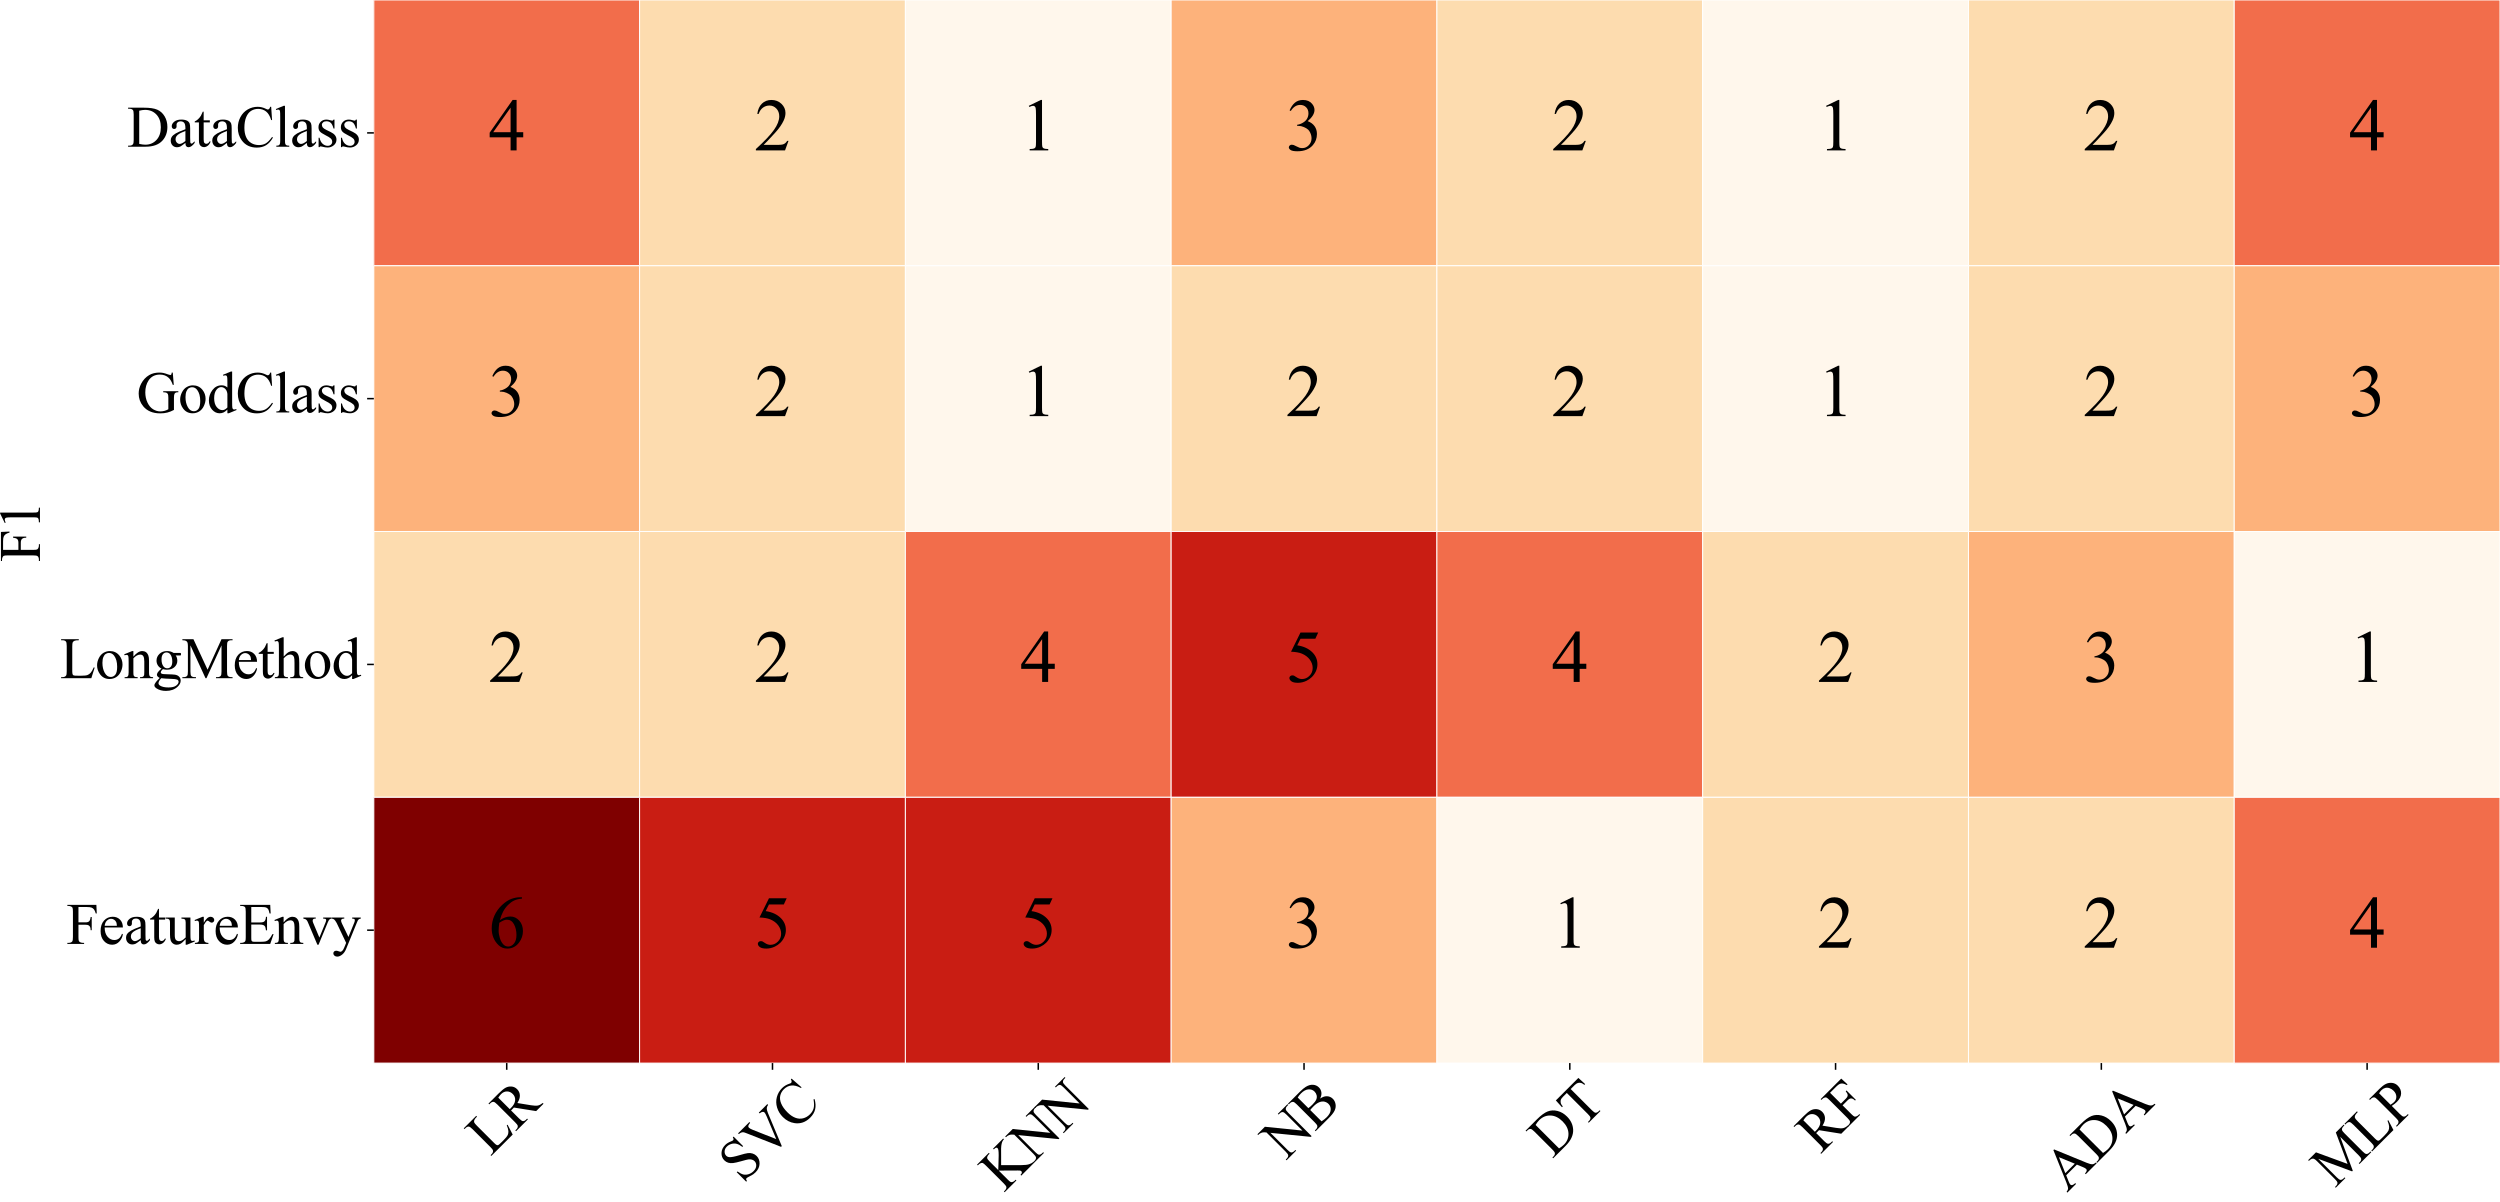 <?xml version="1.0" encoding="utf-8" standalone="no"?>
<!DOCTYPE svg PUBLIC "-//W3C//DTD SVG 1.1//EN"
  "http://www.w3.org/Graphics/SVG/1.1/DTD/svg11.dtd">
<svg xmlns:xlink="http://www.w3.org/1999/xlink" width="1303.366pt" height="626.46pt" viewBox="0 0 1303.366 626.46" xmlns="http://www.w3.org/2000/svg" version="1.1">
 <defs>
  <style type="text/css">*{stroke-linejoin: round; stroke-linecap: butt}</style>
 </defs>
 <g id="figure_1">
  <g id="patch_1">
   <path d="M 0 626.46 
L 1303.366 626.46 
L 1303.366 0 
L 0 0 
z
" style="fill: #ffffff"/>
  </g>
  <g id="axes_1">
   <g id="patch_2">
    <path d="M 194.9 554.233 
L 1303.366 554.233 
L 1303.366 -0 
L 194.9 -0 
z
" style="fill: #ffffff"/>
   </g>
   <g id="QuadMesh_1">
    <path d="M 194.9 -0 
L 333.458 -0 
L 333.458 138.558 
L 194.9 138.558 
L 194.9 -0 
" clip-path="url(#p0ab0ab743f)" style="fill: #f26d4b; stroke: #ffffff; stroke-width: 0.5"/>
    <path d="M 333.458 -0 
L 472.017 -0 
L 472.017 138.558 
L 333.458 138.558 
L 333.458 -0 
" clip-path="url(#p0ab0ab743f)" style="fill: #fddcaf; stroke: #ffffff; stroke-width: 0.5"/>
    <path d="M 472.017 -0 
L 610.575 -0 
L 610.575 138.558 
L 472.017 138.558 
L 472.017 -0 
" clip-path="url(#p0ab0ab743f)" style="fill: #fff7ec; stroke: #ffffff; stroke-width: 0.5"/>
    <path d="M 610.575 -0 
L 749.133 -0 
L 749.133 138.558 
L 610.575 138.558 
L 610.575 -0 
" clip-path="url(#p0ab0ab743f)" style="fill: #fdb27b; stroke: #ffffff; stroke-width: 0.5"/>
    <path d="M 749.133 -0 
L 887.691 -0 
L 887.691 138.558 
L 749.133 138.558 
L 749.133 -0 
" clip-path="url(#p0ab0ab743f)" style="fill: #fddcaf; stroke: #ffffff; stroke-width: 0.5"/>
    <path d="M 887.691 -0 
L 1026.25 -0 
L 1026.25 138.558 
L 887.691 138.558 
L 887.691 -0 
" clip-path="url(#p0ab0ab743f)" style="fill: #fff7ec; stroke: #ffffff; stroke-width: 0.5"/>
    <path d="M 1026.25 -0 
L 1164.808 -0 
L 1164.808 138.558 
L 1026.25 138.558 
L 1026.25 -0 
" clip-path="url(#p0ab0ab743f)" style="fill: #fddcaf; stroke: #ffffff; stroke-width: 0.5"/>
    <path d="M 1164.808 -0 
L 1303.366 -0 
L 1303.366 138.558 
L 1164.808 138.558 
L 1164.808 -0 
" clip-path="url(#p0ab0ab743f)" style="fill: #f26d4b; stroke: #ffffff; stroke-width: 0.5"/>
    <path d="M 194.9 138.558 
L 333.458 138.558 
L 333.458 277.117 
L 194.9 277.117 
L 194.9 138.558 
" clip-path="url(#p0ab0ab743f)" style="fill: #fdb27b; stroke: #ffffff; stroke-width: 0.5"/>
    <path d="M 333.458 138.558 
L 472.017 138.558 
L 472.017 277.117 
L 333.458 277.117 
L 333.458 138.558 
" clip-path="url(#p0ab0ab743f)" style="fill: #fddcaf; stroke: #ffffff; stroke-width: 0.5"/>
    <path d="M 472.017 138.558 
L 610.575 138.558 
L 610.575 277.117 
L 472.017 277.117 
L 472.017 138.558 
" clip-path="url(#p0ab0ab743f)" style="fill: #fff7ec; stroke: #ffffff; stroke-width: 0.5"/>
    <path d="M 610.575 138.558 
L 749.133 138.558 
L 749.133 277.117 
L 610.575 277.117 
L 610.575 138.558 
" clip-path="url(#p0ab0ab743f)" style="fill: #fddcaf; stroke: #ffffff; stroke-width: 0.5"/>
    <path d="M 749.133 138.558 
L 887.691 138.558 
L 887.691 277.117 
L 749.133 277.117 
L 749.133 138.558 
" clip-path="url(#p0ab0ab743f)" style="fill: #fddcaf; stroke: #ffffff; stroke-width: 0.5"/>
    <path d="M 887.691 138.558 
L 1026.25 138.558 
L 1026.25 277.117 
L 887.691 277.117 
L 887.691 138.558 
" clip-path="url(#p0ab0ab743f)" style="fill: #fff7ec; stroke: #ffffff; stroke-width: 0.5"/>
    <path d="M 1026.25 138.558 
L 1164.808 138.558 
L 1164.808 277.117 
L 1026.25 277.117 
L 1026.25 138.558 
" clip-path="url(#p0ab0ab743f)" style="fill: #fddcaf; stroke: #ffffff; stroke-width: 0.5"/>
    <path d="M 1164.808 138.558 
L 1303.366 138.558 
L 1303.366 277.117 
L 1164.808 277.117 
L 1164.808 138.558 
" clip-path="url(#p0ab0ab743f)" style="fill: #fdb27b; stroke: #ffffff; stroke-width: 0.5"/>
    <path d="M 194.9 277.117 
L 333.458 277.117 
L 333.458 415.675 
L 194.9 415.675 
L 194.9 277.117 
" clip-path="url(#p0ab0ab743f)" style="fill: #fddcaf; stroke: #ffffff; stroke-width: 0.5"/>
    <path d="M 333.458 277.117 
L 472.017 277.117 
L 472.017 415.675 
L 333.458 415.675 
L 333.458 277.117 
" clip-path="url(#p0ab0ab743f)" style="fill: #fddcaf; stroke: #ffffff; stroke-width: 0.5"/>
    <path d="M 472.017 277.117 
L 610.575 277.117 
L 610.575 415.675 
L 472.017 415.675 
L 472.017 277.117 
" clip-path="url(#p0ab0ab743f)" style="fill: #f26d4b; stroke: #ffffff; stroke-width: 0.5"/>
    <path d="M 610.575 277.117 
L 749.133 277.117 
L 749.133 415.675 
L 610.575 415.675 
L 610.575 277.117 
" clip-path="url(#p0ab0ab743f)" style="fill: #c91d13; stroke: #ffffff; stroke-width: 0.5"/>
    <path d="M 749.133 277.117 
L 887.691 277.117 
L 887.691 415.675 
L 749.133 415.675 
L 749.133 277.117 
" clip-path="url(#p0ab0ab743f)" style="fill: #f26d4b; stroke: #ffffff; stroke-width: 0.5"/>
    <path d="M 887.691 277.117 
L 1026.25 277.117 
L 1026.25 415.675 
L 887.691 415.675 
L 887.691 277.117 
" clip-path="url(#p0ab0ab743f)" style="fill: #fddcaf; stroke: #ffffff; stroke-width: 0.5"/>
    <path d="M 1026.25 277.117 
L 1164.808 277.117 
L 1164.808 415.675 
L 1026.25 415.675 
L 1026.25 277.117 
" clip-path="url(#p0ab0ab743f)" style="fill: #fdb27b; stroke: #ffffff; stroke-width: 0.5"/>
    <path d="M 1164.808 277.117 
L 1303.366 277.117 
L 1303.366 415.675 
L 1164.808 415.675 
L 1164.808 277.117 
" clip-path="url(#p0ab0ab743f)" style="fill: #fff7ec; stroke: #ffffff; stroke-width: 0.5"/>
    <path d="M 194.9 415.675 
L 333.458 415.675 
L 333.458 554.233 
L 194.9 554.233 
L 194.9 415.675 
" clip-path="url(#p0ab0ab743f)" style="fill: #7f0000; stroke: #ffffff; stroke-width: 0.5"/>
    <path d="M 333.458 415.675 
L 472.017 415.675 
L 472.017 554.233 
L 333.458 554.233 
L 333.458 415.675 
" clip-path="url(#p0ab0ab743f)" style="fill: #c91d13; stroke: #ffffff; stroke-width: 0.5"/>
    <path d="M 472.017 415.675 
L 610.575 415.675 
L 610.575 554.233 
L 472.017 554.233 
L 472.017 415.675 
" clip-path="url(#p0ab0ab743f)" style="fill: #c91d13; stroke: #ffffff; stroke-width: 0.5"/>
    <path d="M 610.575 415.675 
L 749.133 415.675 
L 749.133 554.233 
L 610.575 554.233 
L 610.575 415.675 
" clip-path="url(#p0ab0ab743f)" style="fill: #fdb27b; stroke: #ffffff; stroke-width: 0.5"/>
    <path d="M 749.133 415.675 
L 887.691 415.675 
L 887.691 554.233 
L 749.133 554.233 
L 749.133 415.675 
" clip-path="url(#p0ab0ab743f)" style="fill: #fff7ec; stroke: #ffffff; stroke-width: 0.5"/>
    <path d="M 887.691 415.675 
L 1026.25 415.675 
L 1026.25 554.233 
L 887.691 554.233 
L 887.691 415.675 
" clip-path="url(#p0ab0ab743f)" style="fill: #fddcaf; stroke: #ffffff; stroke-width: 0.5"/>
    <path d="M 1026.25 415.675 
L 1164.808 415.675 
L 1164.808 554.233 
L 1026.25 554.233 
L 1026.25 415.675 
" clip-path="url(#p0ab0ab743f)" style="fill: #fddcaf; stroke: #ffffff; stroke-width: 0.5"/>
    <path d="M 1164.808 415.675 
L 1303.366 415.675 
L 1303.366 554.233 
L 1164.808 554.233 
L 1164.808 415.675 
" clip-path="url(#p0ab0ab743f)" style="fill: #f26d4b; stroke: #ffffff; stroke-width: 0.5"/>
   </g>
   <g id="matplotlib.axis_1">
    <g id="xtick_1">
     <g id="line2d_1">
      <defs>
       <path id="m353ae7bda3" d="M 0 0 
L 0 3.5 
" style="stroke: #000000; stroke-width: 0.8"/>
      </defs>
      <g>
       <use xlink:href="#m353ae7bda3" x="264.179" y="554.233" style="stroke: #000000; stroke-width: 0.8"/>
      </g>
     </g>
     <g id="text_1">
      <!-- LR -->
      <g transform="translate(255.722 603.069) rotate(-45) scale(0.3 -0.3)">
       <defs>
        <path id="TimesNewRomanPSMT-4c" d="M 3669 1172 
L 3772 1150 
L 3409 0 
L 128 0 
L 128 116 
L 288 116 
Q 556 116 672 291 
Q 738 391 738 753 
L 738 3488 
Q 738 3884 650 3984 
Q 528 4122 288 4122 
L 128 4122 
L 128 4238 
L 2047 4238 
L 2047 4122 
Q 1709 4125 1573 4059 
Q 1438 3994 1388 3894 
Q 1338 3794 1338 3416 
L 1338 753 
Q 1338 494 1388 397 
Q 1425 331 1503 300 
Q 1581 269 1991 269 
L 2300 269 
Q 2788 269 2984 341 
Q 3181 413 3343 595 
Q 3506 778 3669 1172 
z
" transform="scale(0.016)"/>
        <path id="TimesNewRomanPSMT-52" d="M 4325 0 
L 3194 0 
L 1759 1981 
Q 1600 1975 1500 1975 
Q 1459 1975 1412 1976 
Q 1366 1978 1316 1981 
L 1316 750 
Q 1316 350 1403 253 
Q 1522 116 1759 116 
L 1925 116 
L 1925 0 
L 109 0 
L 109 116 
L 269 116 
Q 538 116 653 291 
Q 719 388 719 750 
L 719 3488 
Q 719 3888 631 3984 
Q 509 4122 269 4122 
L 109 4122 
L 109 4238 
L 1653 4238 
Q 2328 4238 2648 4139 
Q 2969 4041 3192 3777 
Q 3416 3513 3416 3147 
Q 3416 2756 3161 2468 
Q 2906 2181 2372 2063 
L 3247 847 
Q 3547 428 3762 290 
Q 3978 153 4325 116 
L 4325 0 
z
M 1316 2178 
Q 1375 2178 1419 2176 
Q 1463 2175 1491 2175 
Q 2097 2175 2405 2437 
Q 2713 2700 2713 3106 
Q 2713 3503 2464 3751 
Q 2216 4000 1806 4000 
Q 1625 4000 1316 3941 
L 1316 2178 
z
" transform="scale(0.016)"/>
       </defs>
       <use xlink:href="#TimesNewRomanPSMT-4c"/>
       <use xlink:href="#TimesNewRomanPSMT-52" x="61.084"/>
      </g>
     </g>
    </g>
    <g id="xtick_2">
     <g id="line2d_2">
      <g>
       <use xlink:href="#m353ae7bda3" x="402.737" y="554.233" style="stroke: #000000; stroke-width: 0.8"/>
      </g>
     </g>
     <g id="text_2">
      <!-- SVC -->
      <g transform="translate(387.2 617.229) rotate(-45) scale(0.3 -0.3)">
       <defs>
        <path id="TimesNewRomanPSMT-53" d="M 2934 4334 
L 2934 2869 
L 2819 2869 
Q 2763 3291 2617 3541 
Q 2472 3791 2203 3937 
Q 1934 4084 1647 4084 
Q 1322 4084 1109 3886 
Q 897 3688 897 3434 
Q 897 3241 1031 3081 
Q 1225 2847 1953 2456 
Q 2547 2138 2764 1967 
Q 2981 1797 3098 1565 
Q 3216 1334 3216 1081 
Q 3216 600 2842 251 
Q 2469 -97 1881 -97 
Q 1697 -97 1534 -69 
Q 1438 -53 1133 45 
Q 828 144 747 144 
Q 669 144 623 97 
Q 578 50 556 -97 
L 441 -97 
L 441 1356 
L 556 1356 
Q 638 900 775 673 
Q 913 447 1195 297 
Q 1478 147 1816 147 
Q 2206 147 2432 353 
Q 2659 559 2659 841 
Q 2659 997 2573 1156 
Q 2488 1316 2306 1453 
Q 2184 1547 1640 1851 
Q 1097 2156 867 2337 
Q 638 2519 519 2737 
Q 400 2956 400 3219 
Q 400 3675 750 4004 
Q 1100 4334 1641 4334 
Q 1978 4334 2356 4169 
Q 2531 4091 2603 4091 
Q 2684 4091 2736 4139 
Q 2788 4188 2819 4334 
L 2934 4334 
z
" transform="scale(0.016)"/>
        <path id="TimesNewRomanPSMT-56" d="M 4544 4238 
L 4544 4122 
Q 4319 4081 4203 3978 
Q 4038 3825 3909 3509 
L 2431 -97 
L 2316 -97 
L 728 3556 
Q 606 3838 556 3900 
Q 478 3997 364 4051 
Q 250 4106 56 4122 
L 56 4238 
L 1788 4238 
L 1788 4122 
Q 1494 4094 1406 4022 
Q 1319 3950 1319 3838 
Q 1319 3681 1463 3350 
L 2541 866 
L 3541 3319 
Q 3688 3681 3688 3822 
Q 3688 3913 3597 3995 
Q 3506 4078 3291 4113 
Q 3275 4116 3238 4122 
L 3238 4238 
L 4544 4238 
z
" transform="scale(0.016)"/>
        <path id="TimesNewRomanPSMT-43" d="M 3853 4334 
L 3950 2894 
L 3853 2894 
Q 3659 3541 3300 3825 
Q 2941 4109 2438 4109 
Q 2016 4109 1675 3895 
Q 1334 3681 1139 3212 
Q 944 2744 944 2047 
Q 944 1472 1128 1050 
Q 1313 628 1683 403 
Q 2053 178 2528 178 
Q 2941 178 3256 354 
Q 3572 531 3950 1056 
L 4047 994 
Q 3728 428 3303 165 
Q 2878 -97 2294 -97 
Q 1241 -97 663 684 
Q 231 1266 231 2053 
Q 231 2688 515 3219 
Q 800 3750 1298 4042 
Q 1797 4334 2388 4334 
Q 2847 4334 3294 4109 
Q 3425 4041 3481 4041 
Q 3566 4041 3628 4100 
Q 3709 4184 3744 4334 
L 3853 4334 
z
" transform="scale(0.016)"/>
       </defs>
       <use xlink:href="#TimesNewRomanPSMT-53"/>
       <use xlink:href="#TimesNewRomanPSMT-56" x="55.615"/>
       <use xlink:href="#TimesNewRomanPSMT-43" x="127.832"/>
      </g>
     </g>
    </g>
    <g id="xtick_3">
     <g id="line2d_3">
      <g>
       <use xlink:href="#m353ae7bda3" x="541.296" y="554.233" style="stroke: #000000; stroke-width: 0.8"/>
      </g>
     </g>
     <g id="text_3">
      <!-- KNN -->
      <g transform="translate(523.412 621.923) rotate(-45) scale(0.3 -0.3)">
       <defs>
        <path id="TimesNewRomanPSMT-4b" d="M 1913 2350 
L 3475 797 
Q 3859 413 4131 273 
Q 4403 134 4675 116 
L 4675 0 
L 2659 0 
L 2659 116 
Q 2841 116 2920 177 
Q 3000 238 3000 313 
Q 3000 388 2970 447 
Q 2941 506 2775 669 
L 1313 2116 
L 1313 750 
Q 1313 428 1353 325 
Q 1384 247 1484 191 
Q 1619 116 1769 116 
L 1913 116 
L 1913 0 
L 106 0 
L 106 116 
L 256 116 
Q 519 116 638 269 
Q 713 369 713 750 
L 713 3488 
Q 713 3809 672 3916 
Q 641 3991 544 4047 
Q 406 4122 256 4122 
L 106 4122 
L 106 4238 
L 1913 4238 
L 1913 4122 
L 1769 4122 
Q 1622 4122 1484 4050 
Q 1388 4000 1350 3900 
Q 1313 3800 1313 3488 
L 1313 2191 
Q 1375 2250 1741 2588 
Q 2669 3438 2863 3722 
Q 2947 3847 2947 3941 
Q 2947 4013 2881 4067 
Q 2816 4122 2659 4122 
L 2563 4122 
L 2563 4238 
L 4119 4238 
L 4119 4122 
Q 3981 4119 3868 4084 
Q 3756 4050 3593 3951 
Q 3431 3853 3194 3634 
Q 3125 3572 2559 2994 
L 1913 2350 
z
" transform="scale(0.016)"/>
        <path id="TimesNewRomanPSMT-4e" d="M -84 4238 
L 1066 4238 
L 3656 1059 
L 3656 3503 
Q 3656 3894 3569 3991 
Q 3453 4122 3203 4122 
L 3056 4122 
L 3056 4238 
L 4531 4238 
L 4531 4122 
L 4381 4122 
Q 4113 4122 4000 3959 
Q 3931 3859 3931 3503 
L 3931 -69 
L 3819 -69 
L 1025 3344 
L 1025 734 
Q 1025 344 1109 247 
Q 1228 116 1475 116 
L 1625 116 
L 1625 0 
L 150 0 
L 150 116 
L 297 116 
Q 569 116 681 278 
Q 750 378 750 734 
L 750 3681 
Q 566 3897 470 3965 
Q 375 4034 191 4094 
Q 100 4122 -84 4122 
L -84 4238 
z
" transform="scale(0.016)"/>
       </defs>
       <use xlink:href="#TimesNewRomanPSMT-4b"/>
       <use xlink:href="#TimesNewRomanPSMT-4e" x="72.217"/>
       <use xlink:href="#TimesNewRomanPSMT-4e" x="144.434"/>
      </g>
     </g>
    </g>
    <g id="xtick_4">
     <g id="line2d_4">
      <g>
       <use xlink:href="#m353ae7bda3" x="679.854" y="554.233" style="stroke: #000000; stroke-width: 0.8"/>
      </g>
     </g>
     <g id="text_4">
      <!-- NB -->
      <g transform="translate(670.215 605.433) rotate(-45) scale(0.3 -0.3)">
       <defs>
        <path id="TimesNewRomanPSMT-42" d="M 2956 2163 
Q 3397 2069 3616 1863 
Q 3919 1575 3919 1159 
Q 3919 844 3719 555 
Q 3519 266 3170 133 
Q 2822 0 2106 0 
L 106 0 
L 106 116 
L 266 116 
Q 531 116 647 284 
Q 719 394 719 750 
L 719 3488 
Q 719 3881 628 3984 
Q 506 4122 266 4122 
L 106 4122 
L 106 4238 
L 1938 4238 
Q 2450 4238 2759 4163 
Q 3228 4050 3475 3764 
Q 3722 3478 3722 3106 
Q 3722 2788 3528 2536 
Q 3334 2284 2956 2163 
z
M 1319 2331 
Q 1434 2309 1582 2298 
Q 1731 2288 1909 2288 
Q 2366 2288 2595 2386 
Q 2825 2484 2947 2687 
Q 3069 2891 3069 3131 
Q 3069 3503 2766 3765 
Q 2463 4028 1881 4028 
Q 1569 4028 1319 3959 
L 1319 2331 
z
M 1319 306 
Q 1681 222 2034 222 
Q 2600 222 2897 476 
Q 3194 731 3194 1106 
Q 3194 1353 3059 1581 
Q 2925 1809 2622 1940 
Q 2319 2072 1872 2072 
Q 1678 2072 1540 2065 
Q 1403 2059 1319 2044 
L 1319 306 
z
" transform="scale(0.016)"/>
       </defs>
       <use xlink:href="#TimesNewRomanPSMT-4e"/>
       <use xlink:href="#TimesNewRomanPSMT-42" x="72.217"/>
      </g>
     </g>
    </g>
    <g id="xtick_5">
     <g id="line2d_5">
      <g>
       <use xlink:href="#m353ae7bda3" x="818.412" y="554.233" style="stroke: #000000; stroke-width: 0.8"/>
      </g>
     </g>
     <g id="text_5">
      <!-- DT -->
      <g transform="translate(809.37 604.239) rotate(-45) scale(0.3 -0.3)">
       <defs>
        <path id="TimesNewRomanPSMT-44" d="M 109 0 
L 109 116 
L 269 116 
Q 538 116 650 288 
Q 719 391 719 750 
L 719 3488 
Q 719 3884 631 3984 
Q 509 4122 269 4122 
L 109 4122 
L 109 4238 
L 1834 4238 
Q 2784 4238 3279 4022 
Q 3775 3806 4076 3303 
Q 4378 2800 4378 2141 
Q 4378 1256 3841 663 
Q 3238 0 2003 0 
L 109 0 
z
M 1319 306 
Q 1716 219 1984 219 
Q 2709 219 3187 728 
Q 3666 1238 3666 2109 
Q 3666 2988 3187 3494 
Q 2709 4000 1959 4000 
Q 1678 4000 1319 3909 
L 1319 306 
z
" transform="scale(0.016)"/>
        <path id="TimesNewRomanPSMT-54" d="M 3703 4238 
L 3750 3244 
L 3631 3244 
Q 3597 3506 3538 3619 
Q 3441 3800 3280 3886 
Q 3119 3972 2856 3972 
L 2259 3972 
L 2259 734 
Q 2259 344 2344 247 
Q 2463 116 2709 116 
L 2856 116 
L 2856 0 
L 1059 0 
L 1059 116 
L 1209 116 
Q 1478 116 1591 278 
Q 1659 378 1659 734 
L 1659 3972 
L 1150 3972 
Q 853 3972 728 3928 
Q 566 3869 450 3700 
Q 334 3531 313 3244 
L 194 3244 
L 244 4238 
L 3703 4238 
z
" transform="scale(0.016)"/>
       </defs>
       <use xlink:href="#TimesNewRomanPSMT-44"/>
       <use xlink:href="#TimesNewRomanPSMT-54" x="72.217"/>
      </g>
     </g>
    </g>
    <g id="xtick_6">
     <g id="line2d_6">
      <g>
       <use xlink:href="#m353ae7bda3" x="956.97" y="554.233" style="stroke: #000000; stroke-width: 0.8"/>
      </g>
     </g>
     <g id="text_6">
      <!-- RF -->
      <g transform="translate(949.093 601.909) rotate(-45) scale(0.3 -0.3)">
       <defs>
        <path id="TimesNewRomanPSMT-46" d="M 1309 4006 
L 1309 2341 
L 2081 2341 
Q 2347 2341 2470 2458 
Q 2594 2575 2634 2922 
L 2750 2922 
L 2750 1488 
L 2634 1488 
Q 2631 1734 2570 1850 
Q 2509 1966 2401 2023 
Q 2294 2081 2081 2081 
L 1309 2081 
L 1309 750 
Q 1309 428 1350 325 
Q 1381 247 1481 191 
Q 1619 116 1769 116 
L 1922 116 
L 1922 0 
L 103 0 
L 103 116 
L 253 116 
Q 516 116 634 269 
Q 709 369 709 750 
L 709 3488 
Q 709 3809 669 3913 
Q 638 3991 541 4047 
Q 406 4122 253 4122 
L 103 4122 
L 103 4238 
L 3256 4238 
L 3297 3306 
L 3188 3306 
Q 3106 3603 2998 3742 
Q 2891 3881 2733 3943 
Q 2575 4006 2244 4006 
L 1309 4006 
z
" transform="scale(0.016)"/>
       </defs>
       <use xlink:href="#TimesNewRomanPSMT-52"/>
       <use xlink:href="#TimesNewRomanPSMT-46" x="66.699"/>
      </g>
     </g>
    </g>
    <g id="xtick_7">
     <g id="line2d_7">
      <g>
       <use xlink:href="#m353ae7bda3" x="1095.529" y="554.233" style="stroke: #000000; stroke-width: 0.8"/>
      </g>
     </g>
     <g id="text_7">
      <!-- ADA -->
      <g transform="translate(1077.645 621.923) rotate(-45) scale(0.3 -0.3)">
       <defs>
        <path id="TimesNewRomanPSMT-41" d="M 2928 1419 
L 1288 1419 
L 1000 750 
Q 894 503 894 381 
Q 894 284 986 211 
Q 1078 138 1384 116 
L 1384 0 
L 50 0 
L 50 116 
Q 316 163 394 238 
Q 553 388 747 847 
L 2238 4334 
L 2347 4334 
L 3822 809 
Q 4000 384 4145 257 
Q 4291 131 4550 116 
L 4550 0 
L 2878 0 
L 2878 116 
Q 3131 128 3220 200 
Q 3309 272 3309 375 
Q 3309 513 3184 809 
L 2928 1419 
z
M 2841 1650 
L 2122 3363 
L 1384 1650 
L 2841 1650 
z
" transform="scale(0.016)"/>
       </defs>
       <use xlink:href="#TimesNewRomanPSMT-41"/>
       <use xlink:href="#TimesNewRomanPSMT-44" x="72.217"/>
       <use xlink:href="#TimesNewRomanPSMT-41" x="144.434"/>
      </g>
     </g>
    </g>
    <g id="xtick_8">
     <g id="line2d_8">
      <g>
       <use xlink:href="#m353ae7bda3" x="1234.087" y="554.233" style="stroke: #000000; stroke-width: 0.8"/>
      </g>
     </g>
     <g id="text_8">
      <!-- MLP -->
      <g transform="translate(1217.375 619.579) rotate(-45) scale(0.3 -0.3)">
       <defs>
        <path id="TimesNewRomanPSMT-4d" d="M 2619 0 
L 981 3566 
L 981 734 
Q 981 344 1066 247 
Q 1181 116 1431 116 
L 1581 116 
L 1581 0 
L 106 0 
L 106 116 
L 256 116 
Q 525 116 638 278 
Q 706 378 706 734 
L 706 3503 
Q 706 3784 644 3909 
Q 600 4000 483 4061 
Q 366 4122 106 4122 
L 106 4238 
L 1306 4238 
L 2844 922 
L 4356 4238 
L 5556 4238 
L 5556 4122 
L 5409 4122 
Q 5138 4122 5025 3959 
Q 4956 3859 4956 3503 
L 4956 734 
Q 4956 344 5044 247 
Q 5159 116 5409 116 
L 5556 116 
L 5556 0 
L 3756 0 
L 3756 116 
L 3906 116 
Q 4178 116 4288 278 
Q 4356 378 4356 734 
L 4356 3566 
L 2722 0 
L 2619 0 
z
" transform="scale(0.016)"/>
        <path id="TimesNewRomanPSMT-50" d="M 1313 1984 
L 1313 750 
Q 1313 350 1400 253 
Q 1519 116 1759 116 
L 1922 116 
L 1922 0 
L 106 0 
L 106 116 
L 266 116 
Q 534 116 650 291 
Q 713 388 713 750 
L 713 3488 
Q 713 3888 628 3984 
Q 506 4122 266 4122 
L 106 4122 
L 106 4238 
L 1659 4238 
Q 2228 4238 2556 4120 
Q 2884 4003 3109 3725 
Q 3334 3447 3334 3066 
Q 3334 2547 2992 2222 
Q 2650 1897 2025 1897 
Q 1872 1897 1694 1919 
Q 1516 1941 1313 1984 
z
M 1313 2163 
Q 1478 2131 1606 2115 
Q 1734 2100 1825 2100 
Q 2150 2100 2386 2351 
Q 2622 2603 2622 3003 
Q 2622 3278 2509 3514 
Q 2397 3750 2190 3867 
Q 1984 3984 1722 3984 
Q 1563 3984 1313 3925 
L 1313 2163 
z
" transform="scale(0.016)"/>
       </defs>
       <use xlink:href="#TimesNewRomanPSMT-4d"/>
       <use xlink:href="#TimesNewRomanPSMT-4c" x="88.916"/>
       <use xlink:href="#TimesNewRomanPSMT-50" x="150"/>
      </g>
     </g>
    </g>
   </g>
   <g id="matplotlib.axis_2">
    <g id="ytick_1">
     <g id="line2d_9">
      <defs>
       <path id="m4d91e419d3" d="M 0 0 
L -3.5 0 
" style="stroke: #000000; stroke-width: 0.8"/>
      </defs>
      <g>
       <use xlink:href="#m4d91e419d3" x="194.9" y="69.279" style="stroke: #000000; stroke-width: 0.8"/>
      </g>
     </g>
     <g id="text_9">
      <!-- DataClass -->
      <g transform="translate(66.25 76.486) scale(0.3 -0.3)">
       <defs>
        <path id="TimesNewRomanPSMT-61" d="M 1822 413 
Q 1381 72 1269 19 
Q 1100 -59 909 -59 
Q 613 -59 420 144 
Q 228 347 228 678 
Q 228 888 322 1041 
Q 450 1253 767 1440 
Q 1084 1628 1822 1897 
L 1822 2009 
Q 1822 2438 1686 2597 
Q 1550 2756 1291 2756 
Q 1094 2756 978 2650 
Q 859 2544 859 2406 
L 866 2225 
Q 866 2081 792 2003 
Q 719 1925 600 1925 
Q 484 1925 411 2006 
Q 338 2088 338 2228 
Q 338 2497 613 2722 
Q 888 2947 1384 2947 
Q 1766 2947 2009 2819 
Q 2194 2722 2281 2516 
Q 2338 2381 2338 1966 
L 2338 994 
Q 2338 584 2353 492 
Q 2369 400 2405 369 
Q 2441 338 2488 338 
Q 2538 338 2575 359 
Q 2641 400 2828 588 
L 2828 413 
Q 2478 -56 2159 -56 
Q 2006 -56 1915 50 
Q 1825 156 1822 413 
z
M 1822 616 
L 1822 1706 
Q 1350 1519 1213 1441 
Q 966 1303 859 1153 
Q 753 1003 753 825 
Q 753 600 887 451 
Q 1022 303 1197 303 
Q 1434 303 1822 616 
z
" transform="scale(0.016)"/>
        <path id="TimesNewRomanPSMT-74" d="M 1031 3803 
L 1031 2863 
L 1700 2863 
L 1700 2644 
L 1031 2644 
L 1031 788 
Q 1031 509 1111 412 
Q 1191 316 1316 316 
Q 1419 316 1516 380 
Q 1613 444 1666 569 
L 1788 569 
Q 1678 263 1478 108 
Q 1278 -47 1066 -47 
Q 922 -47 784 33 
Q 647 113 581 261 
Q 516 409 516 719 
L 516 2644 
L 63 2644 
L 63 2747 
Q 234 2816 414 2980 
Q 594 3144 734 3369 
Q 806 3488 934 3803 
L 1031 3803 
z
" transform="scale(0.016)"/>
        <path id="TimesNewRomanPSMT-6c" d="M 1184 4444 
L 1184 647 
Q 1184 378 1223 290 
Q 1263 203 1344 158 
Q 1425 113 1647 113 
L 1647 0 
L 244 0 
L 244 113 
Q 441 113 512 153 
Q 584 194 625 287 
Q 666 381 666 647 
L 666 3247 
Q 666 3731 644 3842 
Q 622 3953 573 3993 
Q 525 4034 450 4034 
Q 369 4034 244 3984 
L 191 4094 
L 1044 4444 
L 1184 4444 
z
" transform="scale(0.016)"/>
        <path id="TimesNewRomanPSMT-73" d="M 2050 2947 
L 2050 1972 
L 1947 1972 
Q 1828 2431 1642 2597 
Q 1456 2763 1169 2763 
Q 950 2763 815 2647 
Q 681 2531 681 2391 
Q 681 2216 781 2091 
Q 878 1963 1175 1819 
L 1631 1597 
Q 2266 1288 2266 781 
Q 2266 391 1970 151 
Q 1675 -88 1309 -88 
Q 1047 -88 709 6 
Q 606 38 541 38 
Q 469 38 428 -44 
L 325 -44 
L 325 978 
L 428 978 
Q 516 541 762 319 
Q 1009 97 1316 97 
Q 1531 97 1667 223 
Q 1803 350 1803 528 
Q 1803 744 1651 891 
Q 1500 1038 1047 1263 
Q 594 1488 453 1669 
Q 313 1847 313 2119 
Q 313 2472 555 2709 
Q 797 2947 1181 2947 
Q 1350 2947 1591 2875 
Q 1750 2828 1803 2828 
Q 1853 2828 1881 2850 
Q 1909 2872 1947 2947 
L 2050 2947 
z
" transform="scale(0.016)"/>
       </defs>
       <use xlink:href="#TimesNewRomanPSMT-44"/>
       <use xlink:href="#TimesNewRomanPSMT-61" x="72.217"/>
       <use xlink:href="#TimesNewRomanPSMT-74" x="116.602"/>
       <use xlink:href="#TimesNewRomanPSMT-61" x="144.385"/>
       <use xlink:href="#TimesNewRomanPSMT-43" x="188.77"/>
       <use xlink:href="#TimesNewRomanPSMT-6c" x="255.469"/>
       <use xlink:href="#TimesNewRomanPSMT-61" x="283.252"/>
       <use xlink:href="#TimesNewRomanPSMT-73" x="327.637"/>
       <use xlink:href="#TimesNewRomanPSMT-73" x="366.553"/>
      </g>
     </g>
    </g>
    <g id="ytick_2">
     <g id="line2d_10">
      <g>
       <use xlink:href="#m4d91e419d3" x="194.9" y="207.837" style="stroke: #000000; stroke-width: 0.8"/>
      </g>
     </g>
     <g id="text_10">
      <!-- GodClass -->
      <g transform="translate(71.219 215.044) scale(0.3 -0.3)">
       <defs>
        <path id="TimesNewRomanPSMT-47" d="M 3928 4334 
L 4038 2997 
L 3928 2997 
Q 3763 3497 3500 3750 
Q 3122 4116 2528 4116 
Q 1719 4116 1297 3475 
Q 944 2934 944 2188 
Q 944 1581 1178 1081 
Q 1413 581 1792 348 
Q 2172 116 2572 116 
Q 2806 116 3025 175 
Q 3244 234 3447 350 
L 3447 1575 
Q 3447 1894 3398 1992 
Q 3350 2091 3248 2142 
Q 3147 2194 2891 2194 
L 2891 2313 
L 4531 2313 
L 4531 2194 
L 4453 2194 
Q 4209 2194 4119 2031 
Q 4056 1916 4056 1575 
L 4056 278 
Q 3697 84 3347 -6 
Q 2997 -97 2569 -97 
Q 1341 -97 703 691 
Q 225 1281 225 2053 
Q 225 2613 494 3125 
Q 813 3734 1369 4063 
Q 1834 4334 2469 4334 
Q 2700 4334 2889 4296 
Q 3078 4259 3425 4131 
Q 3600 4066 3659 4066 
Q 3719 4066 3761 4120 
Q 3803 4175 3813 4334 
L 3928 4334 
z
" transform="scale(0.016)"/>
        <path id="TimesNewRomanPSMT-6f" d="M 1600 2947 
Q 2250 2947 2644 2453 
Q 2978 2031 2978 1484 
Q 2978 1100 2793 706 
Q 2609 313 2286 112 
Q 1963 -88 1566 -88 
Q 919 -88 538 428 
Q 216 863 216 1403 
Q 216 1797 411 2186 
Q 606 2575 925 2761 
Q 1244 2947 1600 2947 
z
M 1503 2744 
Q 1338 2744 1170 2645 
Q 1003 2547 900 2300 
Q 797 2053 797 1666 
Q 797 1041 1045 587 
Q 1294 134 1700 134 
Q 2003 134 2200 384 
Q 2397 634 2397 1244 
Q 2397 2006 2069 2444 
Q 1847 2744 1503 2744 
z
" transform="scale(0.016)"/>
        <path id="TimesNewRomanPSMT-64" d="M 2222 322 
Q 2013 103 1813 7 
Q 1613 -88 1381 -88 
Q 913 -88 563 304 
Q 213 697 213 1313 
Q 213 1928 600 2439 
Q 988 2950 1597 2950 
Q 1975 2950 2222 2709 
L 2222 3238 
Q 2222 3728 2198 3840 
Q 2175 3953 2125 3993 
Q 2075 4034 2000 4034 
Q 1919 4034 1784 3984 
L 1744 4094 
L 2597 4444 
L 2738 4444 
L 2738 1134 
Q 2738 631 2761 520 
Q 2784 409 2836 365 
Q 2888 322 2956 322 
Q 3041 322 3181 375 
L 3216 266 
L 2366 -88 
L 2222 -88 
L 2222 322 
z
M 2222 541 
L 2222 2016 
Q 2203 2228 2109 2403 
Q 2016 2578 1861 2667 
Q 1706 2756 1559 2756 
Q 1284 2756 1069 2509 
Q 784 2184 784 1559 
Q 784 928 1059 592 
Q 1334 256 1672 256 
Q 1956 256 2222 541 
z
" transform="scale(0.016)"/>
       </defs>
       <use xlink:href="#TimesNewRomanPSMT-47"/>
       <use xlink:href="#TimesNewRomanPSMT-6f" x="72.217"/>
       <use xlink:href="#TimesNewRomanPSMT-64" x="122.217"/>
       <use xlink:href="#TimesNewRomanPSMT-43" x="172.217"/>
       <use xlink:href="#TimesNewRomanPSMT-6c" x="238.916"/>
       <use xlink:href="#TimesNewRomanPSMT-61" x="266.699"/>
       <use xlink:href="#TimesNewRomanPSMT-73" x="311.084"/>
       <use xlink:href="#TimesNewRomanPSMT-73" x="350"/>
      </g>
     </g>
    </g>
    <g id="ytick_3">
     <g id="line2d_11">
      <g>
       <use xlink:href="#m4d91e419d3" x="194.9" y="346.396" style="stroke: #000000; stroke-width: 0.8"/>
      </g>
     </g>
     <g id="text_11">
      <!-- LongMethod -->
      <g transform="translate(31.248 353.575) scale(0.3 -0.3)">
       <defs>
        <path id="TimesNewRomanPSMT-6e" d="M 1034 2341 
Q 1538 2947 1994 2947 
Q 2228 2947 2397 2830 
Q 2566 2713 2666 2444 
Q 2734 2256 2734 1869 
L 2734 647 
Q 2734 375 2778 278 
Q 2813 200 2889 156 
Q 2966 113 3172 113 
L 3172 0 
L 1756 0 
L 1756 113 
L 1816 113 
Q 2016 113 2095 173 
Q 2175 234 2206 353 
Q 2219 400 2219 647 
L 2219 1819 
Q 2219 2209 2117 2386 
Q 2016 2563 1775 2563 
Q 1403 2563 1034 2156 
L 1034 647 
Q 1034 356 1069 288 
Q 1113 197 1189 155 
Q 1266 113 1500 113 
L 1500 0 
L 84 0 
L 84 113 
L 147 113 
Q 366 113 442 223 
Q 519 334 519 647 
L 519 1709 
Q 519 2225 495 2337 
Q 472 2450 423 2490 
Q 375 2531 294 2531 
Q 206 2531 84 2484 
L 38 2597 
L 900 2947 
L 1034 2947 
L 1034 2341 
z
" transform="scale(0.016)"/>
        <path id="TimesNewRomanPSMT-67" d="M 966 1044 
Q 703 1172 562 1401 
Q 422 1631 422 1909 
Q 422 2334 742 2640 
Q 1063 2947 1563 2947 
Q 1972 2947 2272 2747 
L 2878 2747 
Q 3013 2747 3034 2739 
Q 3056 2731 3066 2713 
Q 3084 2684 3084 2613 
Q 3084 2531 3069 2500 
Q 3059 2484 3036 2475 
Q 3013 2466 2878 2466 
L 2506 2466 
Q 2681 2241 2681 1891 
Q 2681 1491 2375 1206 
Q 2069 922 1553 922 
Q 1341 922 1119 984 
Q 981 866 932 777 
Q 884 688 884 625 
Q 884 572 936 522 
Q 988 472 1138 450 
Q 1225 438 1575 428 
Q 2219 413 2409 384 
Q 2700 344 2873 169 
Q 3047 -6 3047 -263 
Q 3047 -616 2716 -925 
Q 2228 -1381 1444 -1381 
Q 841 -1381 425 -1109 
Q 191 -953 191 -784 
Q 191 -709 225 -634 
Q 278 -519 444 -313 
Q 466 -284 763 25 
Q 600 122 533 198 
Q 466 275 466 372 
Q 466 481 555 628 
Q 644 775 966 1044 
z
M 1509 2797 
Q 1278 2797 1122 2612 
Q 966 2428 966 2047 
Q 966 1553 1178 1281 
Q 1341 1075 1591 1075 
Q 1828 1075 1981 1253 
Q 2134 1431 2134 1813 
Q 2134 2309 1919 2591 
Q 1759 2797 1509 2797 
z
M 934 0 
Q 788 -159 713 -296 
Q 638 -434 638 -550 
Q 638 -700 819 -813 
Q 1131 -1006 1722 -1006 
Q 2284 -1006 2551 -807 
Q 2819 -609 2819 -384 
Q 2819 -222 2659 -153 
Q 2497 -84 2016 -72 
Q 1313 -53 934 0 
z
" transform="scale(0.016)"/>
        <path id="TimesNewRomanPSMT-65" d="M 681 1784 
Q 678 1147 991 784 
Q 1303 422 1725 422 
Q 2006 422 2214 576 
Q 2422 731 2563 1106 
L 2659 1044 
Q 2594 616 2278 264 
Q 1963 -88 1488 -88 
Q 972 -88 605 314 
Q 238 716 238 1394 
Q 238 2128 614 2539 
Q 991 2950 1559 2950 
Q 2041 2950 2350 2633 
Q 2659 2316 2659 1784 
L 681 1784 
z
M 681 1966 
L 2006 1966 
Q 1991 2241 1941 2353 
Q 1863 2528 1708 2628 
Q 1553 2728 1384 2728 
Q 1125 2728 920 2526 
Q 716 2325 681 1966 
z
" transform="scale(0.016)"/>
        <path id="TimesNewRomanPSMT-68" d="M 1041 4444 
L 1041 2350 
Q 1388 2731 1591 2839 
Q 1794 2947 1997 2947 
Q 2241 2947 2416 2812 
Q 2591 2678 2675 2391 
Q 2734 2191 2734 1659 
L 2734 647 
Q 2734 375 2778 275 
Q 2809 200 2884 156 
Q 2959 113 3159 113 
L 3159 0 
L 1753 0 
L 1753 113 
L 1819 113 
Q 2019 113 2097 173 
Q 2175 234 2206 353 
Q 2216 403 2216 647 
L 2216 1659 
Q 2216 2128 2167 2275 
Q 2119 2422 2012 2495 
Q 1906 2569 1756 2569 
Q 1603 2569 1437 2487 
Q 1272 2406 1041 2159 
L 1041 647 
Q 1041 353 1073 281 
Q 1106 209 1195 161 
Q 1284 113 1503 113 
L 1503 0 
L 84 0 
L 84 113 
Q 275 113 384 172 
Q 447 203 484 290 
Q 522 378 522 647 
L 522 3238 
Q 522 3728 498 3840 
Q 475 3953 426 3993 
Q 378 4034 297 4034 
Q 231 4034 84 3984 
L 41 4094 
L 897 4444 
L 1041 4444 
z
" transform="scale(0.016)"/>
       </defs>
       <use xlink:href="#TimesNewRomanPSMT-4c"/>
       <use xlink:href="#TimesNewRomanPSMT-6f" x="61.084"/>
       <use xlink:href="#TimesNewRomanPSMT-6e" x="111.084"/>
       <use xlink:href="#TimesNewRomanPSMT-67" x="161.084"/>
       <use xlink:href="#TimesNewRomanPSMT-4d" x="211.084"/>
       <use xlink:href="#TimesNewRomanPSMT-65" x="300"/>
       <use xlink:href="#TimesNewRomanPSMT-74" x="344.385"/>
       <use xlink:href="#TimesNewRomanPSMT-68" x="372.168"/>
       <use xlink:href="#TimesNewRomanPSMT-6f" x="422.168"/>
       <use xlink:href="#TimesNewRomanPSMT-64" x="472.168"/>
      </g>
     </g>
    </g>
    <g id="ytick_4">
     <g id="line2d_12">
      <g>
       <use xlink:href="#m4d91e419d3" x="194.9" y="484.954" style="stroke: #000000; stroke-width: 0.8"/>
      </g>
     </g>
     <g id="text_12">
      <!-- FeatureEnvy -->
      <g transform="translate(34.619 492.105) scale(0.3 -0.3)">
       <defs>
        <path id="TimesNewRomanPSMT-75" d="M 2709 2863 
L 2709 1128 
Q 2709 631 2732 520 
Q 2756 409 2807 365 
Q 2859 322 2928 322 
Q 3025 322 3147 375 
L 3191 266 
L 2334 -88 
L 2194 -88 
L 2194 519 
Q 1825 119 1631 15 
Q 1438 -88 1222 -88 
Q 981 -88 804 51 
Q 628 191 559 409 
Q 491 628 491 1028 
L 491 2306 
Q 491 2509 447 2587 
Q 403 2666 317 2708 
Q 231 2750 6 2747 
L 6 2863 
L 1009 2863 
L 1009 947 
Q 1009 547 1148 422 
Q 1288 297 1484 297 
Q 1619 297 1789 381 
Q 1959 466 2194 703 
L 2194 2325 
Q 2194 2569 2105 2655 
Q 2016 2741 1734 2747 
L 1734 2863 
L 2709 2863 
z
" transform="scale(0.016)"/>
        <path id="TimesNewRomanPSMT-72" d="M 1038 2947 
L 1038 2303 
Q 1397 2947 1775 2947 
Q 1947 2947 2059 2842 
Q 2172 2738 2172 2600 
Q 2172 2478 2090 2393 
Q 2009 2309 1897 2309 
Q 1788 2309 1652 2417 
Q 1516 2525 1450 2525 
Q 1394 2525 1328 2463 
Q 1188 2334 1038 2041 
L 1038 669 
Q 1038 431 1097 309 
Q 1138 225 1241 169 
Q 1344 113 1538 113 
L 1538 0 
L 72 0 
L 72 113 
Q 291 113 397 181 
Q 475 231 506 341 
Q 522 394 522 644 
L 522 1753 
Q 522 2253 501 2348 
Q 481 2444 426 2487 
Q 372 2531 291 2531 
Q 194 2531 72 2484 
L 41 2597 
L 906 2947 
L 1038 2947 
z
" transform="scale(0.016)"/>
        <path id="TimesNewRomanPSMT-45" d="M 1338 4006 
L 1338 2331 
L 2269 2331 
Q 2631 2331 2753 2441 
Q 2916 2584 2934 2947 
L 3050 2947 
L 3050 1472 
L 2934 1472 
Q 2891 1781 2847 1869 
Q 2791 1978 2662 2040 
Q 2534 2103 2269 2103 
L 1338 2103 
L 1338 706 
Q 1338 425 1363 364 
Q 1388 303 1450 267 
Q 1513 231 1688 231 
L 2406 231 
Q 2766 231 2928 281 
Q 3091 331 3241 478 
Q 3434 672 3638 1063 
L 3763 1063 
L 3397 0 
L 131 0 
L 131 116 
L 281 116 
Q 431 116 566 188 
Q 666 238 702 338 
Q 738 438 738 747 
L 738 3500 
Q 738 3903 656 3997 
Q 544 4122 281 4122 
L 131 4122 
L 131 4238 
L 3397 4238 
L 3444 3309 
L 3322 3309 
Q 3256 3644 3176 3769 
Q 3097 3894 2941 3959 
Q 2816 4006 2500 4006 
L 1338 4006 
z
" transform="scale(0.016)"/>
        <path id="TimesNewRomanPSMT-76" d="M 53 2863 
L 1400 2863 
L 1400 2747 
L 1313 2747 
Q 1191 2747 1127 2687 
Q 1063 2628 1063 2528 
Q 1063 2419 1128 2269 
L 1794 688 
L 2463 2328 
Q 2534 2503 2534 2594 
Q 2534 2638 2509 2666 
Q 2475 2713 2422 2730 
Q 2369 2747 2206 2747 
L 2206 2863 
L 3141 2863 
L 3141 2747 
Q 2978 2734 2916 2681 
Q 2806 2588 2719 2369 
L 1703 -88 
L 1575 -88 
L 553 2328 
Q 484 2497 421 2570 
Q 359 2644 263 2694 
Q 209 2722 53 2747 
L 53 2863 
z
" transform="scale(0.016)"/>
        <path id="TimesNewRomanPSMT-79" d="M 38 2863 
L 1372 2863 
L 1372 2747 
L 1306 2747 
Q 1166 2747 1095 2686 
Q 1025 2625 1025 2534 
Q 1025 2413 1128 2197 
L 1825 753 
L 2466 2334 
Q 2519 2463 2519 2588 
Q 2519 2644 2497 2672 
Q 2472 2706 2419 2726 
Q 2366 2747 2231 2747 
L 2231 2863 
L 3163 2863 
L 3163 2747 
Q 3047 2734 2984 2696 
Q 2922 2659 2847 2556 
Q 2819 2513 2741 2316 
L 1575 -541 
Q 1406 -956 1132 -1168 
Q 859 -1381 606 -1381 
Q 422 -1381 303 -1275 
Q 184 -1169 184 -1031 
Q 184 -900 270 -820 
Q 356 -741 506 -741 
Q 609 -741 788 -809 
Q 913 -856 944 -856 
Q 1038 -856 1148 -759 
Q 1259 -663 1372 -384 
L 1575 113 
L 547 2272 
Q 500 2369 397 2513 
Q 319 2622 269 2659 
Q 197 2709 38 2747 
L 38 2863 
z
" transform="scale(0.016)"/>
       </defs>
       <use xlink:href="#TimesNewRomanPSMT-46"/>
       <use xlink:href="#TimesNewRomanPSMT-65" x="55.615"/>
       <use xlink:href="#TimesNewRomanPSMT-61" x="100"/>
       <use xlink:href="#TimesNewRomanPSMT-74" x="144.385"/>
       <use xlink:href="#TimesNewRomanPSMT-75" x="172.168"/>
       <use xlink:href="#TimesNewRomanPSMT-72" x="222.168"/>
       <use xlink:href="#TimesNewRomanPSMT-65" x="255.469"/>
       <use xlink:href="#TimesNewRomanPSMT-45" x="299.854"/>
       <use xlink:href="#TimesNewRomanPSMT-6e" x="360.938"/>
       <use xlink:href="#TimesNewRomanPSMT-76" x="410.938"/>
       <use xlink:href="#TimesNewRomanPSMT-79" x="460.938"/>
      </g>
     </g>
    </g>
    <g id="text_13">
     <!-- F1 -->
     <g transform="translate(20.831 292.958) rotate(-90) scale(0.3 -0.3)">
      <defs>
       <path id="TimesNewRomanPSMT-31" d="M 750 3822 
L 1781 4325 
L 1884 4325 
L 1884 747 
Q 1884 391 1914 303 
Q 1944 216 2037 169 
Q 2131 122 2419 116 
L 2419 0 
L 825 0 
L 825 116 
Q 1125 122 1212 167 
Q 1300 213 1334 289 
Q 1369 366 1369 747 
L 1369 3034 
Q 1369 3497 1338 3628 
Q 1316 3728 1258 3775 
Q 1200 3822 1119 3822 
Q 1003 3822 797 3725 
L 750 3822 
z
" transform="scale(0.016)"/>
      </defs>
      <use xlink:href="#TimesNewRomanPSMT-46"/>
      <use xlink:href="#TimesNewRomanPSMT-31" x="55.615"/>
     </g>
    </g>
   </g>
   <g id="text_14">
    <!-- 4 -->
    <g transform="translate(254.679 78.408) scale(0.38 -0.38)">
     <defs>
      <path id="TimesNewRomanPSMT-34" d="M 2978 1563 
L 2978 1119 
L 2409 1119 
L 2409 0 
L 1894 0 
L 1894 1119 
L 100 1119 
L 100 1519 
L 2066 4325 
L 2409 4325 
L 2409 1563 
L 2978 1563 
z
M 1894 1563 
L 1894 3666 
L 406 1563 
L 1894 1563 
z
" transform="scale(0.016)"/>
     </defs>
     <use xlink:href="#TimesNewRomanPSMT-34"/>
    </g>
   </g>
   <g id="text_15">
    <!-- 2 -->
    <g transform="translate(393.237 78.408) scale(0.38 -0.38)">
     <defs>
      <path id="TimesNewRomanPSMT-32" d="M 2934 816 
L 2638 0 
L 138 0 
L 138 116 
Q 1241 1122 1691 1759 
Q 2141 2397 2141 2925 
Q 2141 3328 1894 3587 
Q 1647 3847 1303 3847 
Q 991 3847 742 3664 
Q 494 3481 375 3128 
L 259 3128 
Q 338 3706 661 4015 
Q 984 4325 1469 4325 
Q 1984 4325 2329 3994 
Q 2675 3663 2675 3213 
Q 2675 2891 2525 2569 
Q 2294 2063 1775 1497 
Q 997 647 803 472 
L 1909 472 
Q 2247 472 2383 497 
Q 2519 522 2628 598 
Q 2738 675 2819 816 
L 2934 816 
z
" transform="scale(0.016)"/>
     </defs>
     <use xlink:href="#TimesNewRomanPSMT-32"/>
    </g>
   </g>
   <g id="text_16">
    <!-- 1 -->
    <g transform="translate(531.796 78.408) scale(0.38 -0.38)">
     <use xlink:href="#TimesNewRomanPSMT-31"/>
    </g>
   </g>
   <g id="text_17">
    <!-- 3 -->
    <g transform="translate(670.354 78.408) scale(0.38 -0.38)">
     <defs>
      <path id="TimesNewRomanPSMT-33" d="M 325 3431 
Q 506 3859 782 4092 
Q 1059 4325 1472 4325 
Q 1981 4325 2253 3994 
Q 2459 3747 2459 3466 
Q 2459 3003 1878 2509 
Q 2269 2356 2469 2072 
Q 2669 1788 2669 1403 
Q 2669 853 2319 450 
Q 1863 -75 997 -75 
Q 569 -75 414 31 
Q 259 138 259 259 
Q 259 350 332 419 
Q 406 488 509 488 
Q 588 488 669 463 
Q 722 447 909 348 
Q 1097 250 1169 231 
Q 1284 197 1416 197 
Q 1734 197 1970 444 
Q 2206 691 2206 1028 
Q 2206 1275 2097 1509 
Q 2016 1684 1919 1775 
Q 1784 1900 1550 2001 
Q 1316 2103 1072 2103 
L 972 2103 
L 972 2197 
Q 1219 2228 1467 2375 
Q 1716 2522 1828 2728 
Q 1941 2934 1941 3181 
Q 1941 3503 1739 3701 
Q 1538 3900 1238 3900 
Q 753 3900 428 3381 
L 325 3431 
z
" transform="scale(0.016)"/>
     </defs>
     <use xlink:href="#TimesNewRomanPSMT-33"/>
    </g>
   </g>
   <g id="text_18">
    <!-- 2 -->
    <g transform="translate(808.912 78.408) scale(0.38 -0.38)">
     <use xlink:href="#TimesNewRomanPSMT-32"/>
    </g>
   </g>
   <g id="text_19">
    <!-- 1 -->
    <g transform="translate(947.47 78.408) scale(0.38 -0.38)">
     <use xlink:href="#TimesNewRomanPSMT-31"/>
    </g>
   </g>
   <g id="text_20">
    <!-- 2 -->
    <g transform="translate(1086.029 78.408) scale(0.38 -0.38)">
     <use xlink:href="#TimesNewRomanPSMT-32"/>
    </g>
   </g>
   <g id="text_21">
    <!-- 4 -->
    <g transform="translate(1224.587 78.408) scale(0.38 -0.38)">
     <use xlink:href="#TimesNewRomanPSMT-34"/>
    </g>
   </g>
   <g id="text_22">
    <!-- 3 -->
    <g transform="translate(254.679 216.966) scale(0.38 -0.38)">
     <use xlink:href="#TimesNewRomanPSMT-33"/>
    </g>
   </g>
   <g id="text_23">
    <!-- 2 -->
    <g transform="translate(393.237 216.966) scale(0.38 -0.38)">
     <use xlink:href="#TimesNewRomanPSMT-32"/>
    </g>
   </g>
   <g id="text_24">
    <!-- 1 -->
    <g transform="translate(531.796 216.966) scale(0.38 -0.38)">
     <use xlink:href="#TimesNewRomanPSMT-31"/>
    </g>
   </g>
   <g id="text_25">
    <!-- 2 -->
    <g transform="translate(670.354 216.966) scale(0.38 -0.38)">
     <use xlink:href="#TimesNewRomanPSMT-32"/>
    </g>
   </g>
   <g id="text_26">
    <!-- 2 -->
    <g transform="translate(808.912 216.966) scale(0.38 -0.38)">
     <use xlink:href="#TimesNewRomanPSMT-32"/>
    </g>
   </g>
   <g id="text_27">
    <!-- 1 -->
    <g transform="translate(947.47 216.966) scale(0.38 -0.38)">
     <use xlink:href="#TimesNewRomanPSMT-31"/>
    </g>
   </g>
   <g id="text_28">
    <!-- 2 -->
    <g transform="translate(1086.029 216.966) scale(0.38 -0.38)">
     <use xlink:href="#TimesNewRomanPSMT-32"/>
    </g>
   </g>
   <g id="text_29">
    <!-- 3 -->
    <g transform="translate(1224.587 216.966) scale(0.38 -0.38)">
     <use xlink:href="#TimesNewRomanPSMT-33"/>
    </g>
   </g>
   <g id="text_30">
    <!-- 2 -->
    <g transform="translate(254.679 355.525) scale(0.38 -0.38)">
     <use xlink:href="#TimesNewRomanPSMT-32"/>
    </g>
   </g>
   <g id="text_31">
    <!-- 2 -->
    <g transform="translate(393.237 355.525) scale(0.38 -0.38)">
     <use xlink:href="#TimesNewRomanPSMT-32"/>
    </g>
   </g>
   <g id="text_32">
    <!-- 4 -->
    <g transform="translate(531.796 355.525) scale(0.38 -0.38)">
     <use xlink:href="#TimesNewRomanPSMT-34"/>
    </g>
   </g>
   <g id="text_33">
    <!-- 5 -->
    <g transform="translate(670.354 355.525) scale(0.38 -0.38)">
     <defs>
      <path id="TimesNewRomanPSMT-35" d="M 2778 4238 
L 2534 3706 
L 1259 3706 
L 981 3138 
Q 1809 3016 2294 2522 
Q 2709 2097 2709 1522 
Q 2709 1188 2573 903 
Q 2438 619 2231 419 
Q 2025 219 1772 97 
Q 1413 -75 1034 -75 
Q 653 -75 479 54 
Q 306 184 306 341 
Q 306 428 378 495 
Q 450 563 559 563 
Q 641 563 702 538 
Q 763 513 909 409 
Q 1144 247 1384 247 
Q 1750 247 2026 523 
Q 2303 800 2303 1197 
Q 2303 1581 2056 1914 
Q 1809 2247 1375 2428 
Q 1034 2569 447 2591 
L 1259 4238 
L 2778 4238 
z
" transform="scale(0.016)"/>
     </defs>
     <use xlink:href="#TimesNewRomanPSMT-35"/>
    </g>
   </g>
   <g id="text_34">
    <!-- 4 -->
    <g transform="translate(808.912 355.525) scale(0.38 -0.38)">
     <use xlink:href="#TimesNewRomanPSMT-34"/>
    </g>
   </g>
   <g id="text_35">
    <!-- 2 -->
    <g transform="translate(947.47 355.525) scale(0.38 -0.38)">
     <use xlink:href="#TimesNewRomanPSMT-32"/>
    </g>
   </g>
   <g id="text_36">
    <!-- 3 -->
    <g transform="translate(1086.029 355.525) scale(0.38 -0.38)">
     <use xlink:href="#TimesNewRomanPSMT-33"/>
    </g>
   </g>
   <g id="text_37">
    <!-- 1 -->
    <g transform="translate(1224.587 355.525) scale(0.38 -0.38)">
     <use xlink:href="#TimesNewRomanPSMT-31"/>
    </g>
   </g>
   <g id="text_38">
    <!-- 6 -->
    <g transform="translate(254.679 494.083) scale(0.38 -0.38)">
     <defs>
      <path id="TimesNewRomanPSMT-36" d="M 2869 4325 
L 2869 4209 
Q 2456 4169 2195 4045 
Q 1934 3922 1679 3669 
Q 1425 3416 1258 3105 
Q 1091 2794 978 2366 
Q 1428 2675 1881 2675 
Q 2316 2675 2634 2325 
Q 2953 1975 2953 1425 
Q 2953 894 2631 456 
Q 2244 -75 1606 -75 
Q 1172 -75 869 213 
Q 275 772 275 1663 
Q 275 2231 503 2743 
Q 731 3256 1154 3653 
Q 1578 4050 1965 4187 
Q 2353 4325 2688 4325 
L 2869 4325 
z
M 925 2138 
Q 869 1716 869 1456 
Q 869 1156 980 804 
Q 1091 453 1309 247 
Q 1469 100 1697 100 
Q 1969 100 2183 356 
Q 2397 613 2397 1088 
Q 2397 1622 2184 2012 
Q 1972 2403 1581 2403 
Q 1463 2403 1327 2353 
Q 1191 2303 925 2138 
z
" transform="scale(0.016)"/>
     </defs>
     <use xlink:href="#TimesNewRomanPSMT-36"/>
    </g>
   </g>
   <g id="text_39">
    <!-- 5 -->
    <g transform="translate(393.237 494.083) scale(0.38 -0.38)">
     <use xlink:href="#TimesNewRomanPSMT-35"/>
    </g>
   </g>
   <g id="text_40">
    <!-- 5 -->
    <g transform="translate(531.796 494.083) scale(0.38 -0.38)">
     <use xlink:href="#TimesNewRomanPSMT-35"/>
    </g>
   </g>
   <g id="text_41">
    <!-- 3 -->
    <g transform="translate(670.354 494.083) scale(0.38 -0.38)">
     <use xlink:href="#TimesNewRomanPSMT-33"/>
    </g>
   </g>
   <g id="text_42">
    <!-- 1 -->
    <g transform="translate(808.912 494.083) scale(0.38 -0.38)">
     <use xlink:href="#TimesNewRomanPSMT-31"/>
    </g>
   </g>
   <g id="text_43">
    <!-- 2 -->
    <g transform="translate(947.47 494.083) scale(0.38 -0.38)">
     <use xlink:href="#TimesNewRomanPSMT-32"/>
    </g>
   </g>
   <g id="text_44">
    <!-- 2 -->
    <g transform="translate(1086.029 494.083) scale(0.38 -0.38)">
     <use xlink:href="#TimesNewRomanPSMT-32"/>
    </g>
   </g>
   <g id="text_45">
    <!-- 4 -->
    <g transform="translate(1224.587 494.083) scale(0.38 -0.38)">
     <use xlink:href="#TimesNewRomanPSMT-34"/>
    </g>
   </g>
  </g>
 </g>
 <defs>
  <clipPath id="p0ab0ab743f">
   <rect x="194.9" y="-0" width="1108.466" height="554.233"/>
  </clipPath>
 </defs>
</svg>
